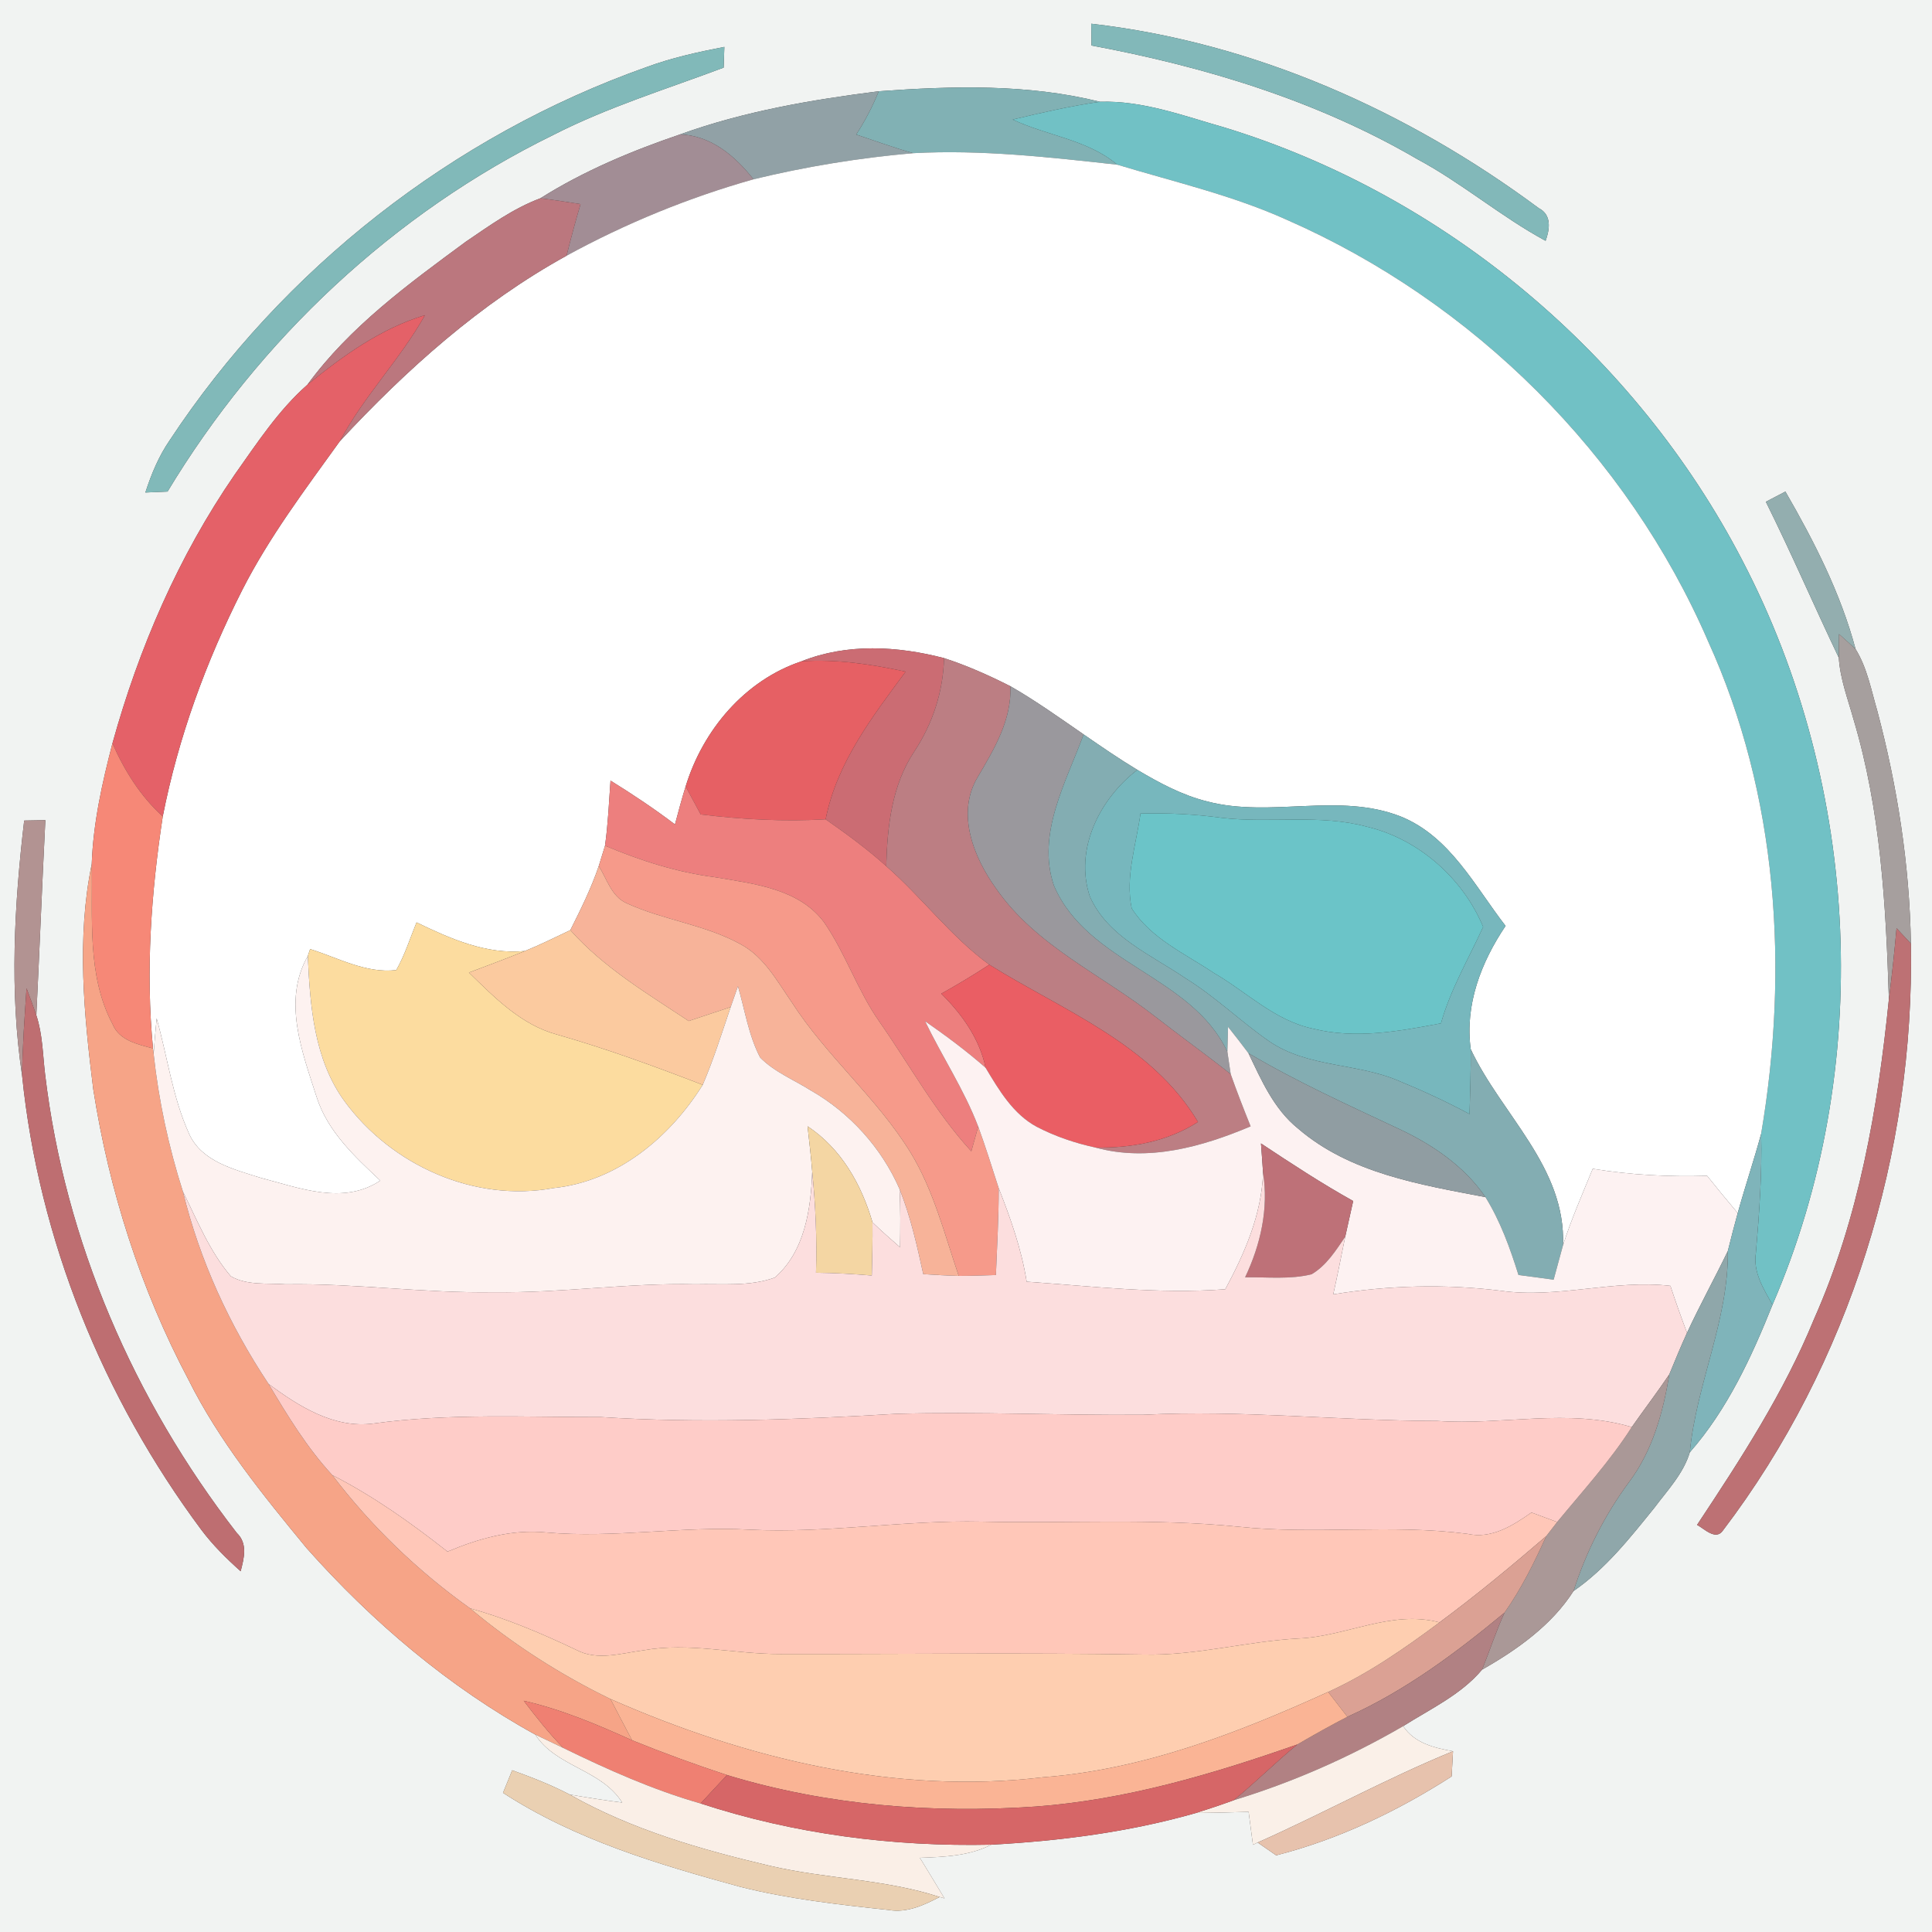 <?xml version="1.0" encoding="UTF-8" ?>
<!DOCTYPE svg PUBLIC "-//W3C//DTD SVG 1.1//EN" "http://www.w3.org/Graphics/SVG/1.1/DTD/svg11.dtd">
<svg width="250pt" height="250pt" viewBox="0 0 250 250" version="1.1" xmlns="http://www.w3.org/2000/svg">
<rect x="0" y="0" width="250" height="250" fill="#333333" stroke="none"/>
<g id="#f1f3f2ff">
<path fill="#f1f3f2" opacity="1.00" d=" M 0.00 0.00 L 250.00 0.00 L 250.00 250.00 L 0.00 250.00 L 0.00 0.00 M 141.21 3.07 C 141.22 3.78 141.23 5.19 141.24 5.89 C 155.92 8.63 170.42 13.02 183.38 20.58 C 189.19 23.69 194.21 28.03 200.00 31.16 C 200.54 29.67 200.81 27.80 199.12 26.94 C 182.20 14.38 162.26 5.48 141.21 3.07 M 83.64 8.69 C 58.60 17.56 36.59 34.79 21.96 56.97 C 20.54 59.03 19.58 61.36 18.81 63.73 C 19.53 63.70 20.96 63.64 21.68 63.61 C 33.53 43.95 50.93 27.58 71.58 17.47 C 78.64 13.86 86.24 11.53 93.64 8.75 C 93.66 8.08 93.71 6.74 93.73 6.07 C 90.32 6.73 86.91 7.48 83.64 8.69 M 113.71 11.81 C 105.00 12.91 96.29 14.40 88.01 17.39 C 81.73 19.53 75.55 22.11 69.92 25.66 C 66.41 26.97 63.34 29.20 60.26 31.29 C 52.86 36.74 45.25 42.29 39.78 49.78 C 36.02 53.09 33.26 57.34 30.38 61.40 C 23.10 71.97 17.97 83.86 14.55 96.19 C 13.22 101.31 12.06 106.50 11.87 111.81 C 9.89 121.43 10.87 131.31 12.07 140.96 C 14.11 154.03 18.18 166.81 24.38 178.52 C 28.36 186.51 34.03 193.47 39.67 200.32 C 48.15 209.87 58.06 218.28 69.26 224.45 C 71.95 228.65 77.82 228.95 80.51 233.25 C 78.23 232.96 75.97 232.60 73.71 232.21 C 71.33 230.96 68.81 229.99 66.28 229.07 C 65.89 230.04 65.49 231.01 65.09 231.99 C 74.42 238.06 85.20 241.26 95.84 244.17 C 102.12 245.74 108.57 246.46 114.99 247.15 C 117.35 247.56 119.55 246.53 121.59 245.47 L 122.22 245.65 C 121.16 243.90 120.11 242.14 119.03 240.40 C 122.17 240.29 125.43 240.17 128.28 238.70 C 137.20 238.22 146.15 237.06 154.76 234.60 C 157.03 234.58 159.30 234.53 161.57 234.45 C 161.75 235.87 161.94 237.29 162.13 238.72 L 162.74 238.42 C 163.34 238.84 164.54 239.67 165.14 240.08 C 173.22 238.01 180.84 234.37 187.84 229.87 C 187.88 229.06 187.97 227.43 188.02 226.61 C 185.58 226.18 183.02 225.56 181.57 223.36 C 185.09 221.13 189.07 219.29 191.78 216.05 C 196.29 213.49 200.79 210.30 203.61 205.88 C 207.78 203.01 210.93 198.99 214.08 195.10 C 215.77 192.84 217.83 190.69 218.66 187.93 C 223.51 182.40 226.65 175.61 229.36 168.84 C 242.56 138.32 240.80 101.92 225.45 72.50 C 211.67 45.97 187.05 25.24 158.43 16.49 C 153.18 15.00 147.88 12.99 142.34 13.17 C 132.99 10.84 123.24 11.12 113.71 11.81 M 228.50 64.93 C 231.81 71.58 234.74 78.41 237.94 85.11 C 238.11 87.86 239.12 90.46 239.85 93.10 C 243.36 104.83 244.04 117.14 244.42 129.31 C 242.99 143.45 240.54 157.63 234.73 170.70 C 230.85 180.19 225.24 188.81 219.60 197.32 C 220.53 197.81 222.02 199.40 222.95 198.04 C 239.37 176.44 247.74 149.17 247.27 122.10 C 247.10 111.93 245.53 101.81 242.92 91.98 C 242.13 89.28 241.61 86.41 240.11 83.99 C 238.18 76.77 234.75 70.05 231.03 63.61 C 230.39 63.94 229.13 64.60 228.50 64.93 M 3.13 106.18 C 1.85 117.11 1.21 128.25 2.86 139.18 C 5.02 160.41 13.34 180.88 26.06 197.97 C 27.54 199.94 29.30 201.68 31.14 203.32 C 31.58 201.62 32.08 199.74 30.64 198.36 C 17.36 181.24 8.40 160.62 5.84 139.04 C 5.53 136.47 5.52 133.84 4.70 131.37 C 5.12 122.96 5.44 114.54 5.87 106.13 C 5.19 106.15 3.81 106.17 3.13 106.18 Z" />
</g>
<g id="#82b8b9ff">
<path fill="#82b8b9" opacity="1.00" d=" M 141.21 3.07 C 162.26 5.48 182.20 14.38 199.12 26.94 C 200.81 27.80 200.54 29.67 200.00 31.16 C 194.21 28.03 189.19 23.69 183.38 20.58 C 170.42 13.02 155.92 8.63 141.24 5.89 C 141.23 5.19 141.22 3.78 141.21 3.07 Z" />
</g>
<g id="#81b9b9ff">
<path fill="#81b9b9" opacity="1.00" d=" M 83.64 8.69 C 86.91 7.48 90.32 6.73 93.73 6.07 C 93.71 6.74 93.66 8.08 93.64 8.75 C 86.24 11.53 78.64 13.86 71.58 17.47 C 50.93 27.58 33.53 43.95 21.68 63.61 C 20.96 63.64 19.53 63.70 18.81 63.73 C 19.58 61.36 20.54 59.03 21.96 56.97 C 36.59 34.79 58.60 17.56 83.64 8.69 Z" />
</g>
<g id="#81b1b4ff">
<path fill="#81b1b4" opacity="1.00" d=" M 113.71 11.81 C 123.24 11.12 132.99 10.84 142.34 13.17 C 138.53 13.71 134.78 14.58 131.04 15.47 C 135.49 17.57 140.72 18.06 144.58 21.31 C 135.81 20.35 127.01 19.34 118.17 19.82 C 115.68 19.12 113.24 18.23 110.79 17.41 C 111.94 15.64 112.92 13.76 113.71 11.81 Z" />
</g>
<g id="#91a1a6ff">
<path fill="#91a1a6" opacity="1.00" d=" M 88.01 17.39 C 96.29 14.40 105.00 12.91 113.71 11.81 C 112.92 13.76 111.94 15.64 110.79 17.41 C 113.24 18.23 115.68 19.12 118.17 19.82 C 111.21 20.42 104.29 21.55 97.50 23.20 C 95.12 20.19 92.04 17.55 88.01 17.39 Z" />
</g>
<g id="#71c1c5ff">
<path fill="#71c1c5" opacity="1.00" d=" M 142.34 13.17 C 147.88 12.99 153.18 15.00 158.43 16.49 C 187.05 25.24 211.67 45.97 225.45 72.50 C 240.80 101.92 242.56 138.32 229.36 168.84 C 228.19 166.78 226.82 164.60 227.21 162.12 C 227.65 156.99 228.02 151.86 227.89 146.71 C 231.52 125.38 230.06 102.85 221.03 82.99 C 210.58 58.83 190.63 39.03 166.55 28.46 C 159.50 25.27 151.95 23.54 144.58 21.31 C 140.72 18.06 135.49 17.57 131.04 15.47 C 134.78 14.58 138.53 13.71 142.34 13.17 Z" />
</g>
<g id="#a28d95ff">
<path fill="#a28d95" opacity="1.00" d=" M 69.92 25.66 C 75.55 22.11 81.73 19.53 88.01 17.39 C 92.04 17.55 95.12 20.19 97.50 23.20 C 89.11 25.57 80.97 28.90 73.31 33.09 C 73.87 30.85 74.47 28.62 75.12 26.41 C 73.39 26.14 71.66 25.86 69.92 25.66 Z" />
</g>
<g id="#ffffffff">
<path fill="#ffffff" opacity="1.00" d=" M 97.50 23.20 C 104.29 21.55 111.21 20.42 118.17 19.82 C 127.01 19.34 135.81 20.35 144.58 21.31 C 151.95 23.54 159.50 25.27 166.55 28.46 C 190.63 39.03 210.58 58.83 221.03 82.99 C 230.06 102.85 231.52 125.38 227.89 146.71 C 226.96 150.15 225.81 153.53 224.86 156.97 C 223.51 155.38 222.20 153.77 220.90 152.15 C 215.95 152.30 210.99 152.04 206.10 151.24 C 204.76 154.51 203.33 157.76 202.25 161.14 C 202.64 151.01 194.28 144.24 190.31 135.76 C 189.53 130.01 191.66 124.51 194.82 119.81 C 190.85 114.69 187.66 108.29 181.34 105.69 C 173.30 102.47 164.46 105.87 156.23 103.71 C 152.99 102.91 150.02 101.31 147.17 99.62 C 144.79 98.18 142.50 96.61 140.22 95.03 C 137.11 92.89 134.03 90.68 130.75 88.80 C 127.97 87.39 125.12 86.12 122.16 85.16 C 116.13 83.59 109.61 83.22 103.72 85.57 C 96.37 88.03 90.95 94.47 88.72 101.77 C 88.21 103.39 87.78 105.04 87.34 106.68 C 84.66 104.65 81.86 102.78 79.00 101.01 C 78.80 103.82 78.68 106.64 78.29 109.43 C 78.09 110.09 77.68 111.40 77.48 112.06 C 76.51 114.93 75.16 117.65 73.80 120.36 C 71.86 121.28 69.92 122.25 67.92 123.06 C 62.94 123.55 58.27 121.47 53.90 119.36 C 53.06 121.43 52.38 123.58 51.28 125.53 C 47.38 126.00 43.75 123.94 40.13 122.81 L 39.83 123.71 C 36.52 129.50 39.11 136.14 40.97 141.95 C 42.39 146.41 45.90 149.66 49.21 152.77 C 44.42 155.97 38.75 153.72 33.73 152.41 C 30.29 151.31 26.06 150.32 24.45 146.67 C 22.32 141.95 21.67 136.74 20.27 131.78 C 20.12 133.31 19.99 134.83 19.88 136.37 L 19.80 135.67 C 18.83 125.66 19.55 115.56 21.06 105.65 C 23.06 95.45 26.66 85.60 31.35 76.34 C 34.84 69.48 39.49 63.33 43.97 57.10 C 52.60 47.81 62.15 39.24 73.31 33.09 C 80.97 28.90 89.11 25.57 97.50 23.20 Z" />
</g>
<g id="#bb777eff">
<path fill="#bb777e" opacity="1.00" d=" M 60.26 31.29 C 63.34 29.20 66.41 26.97 69.92 25.66 C 71.66 25.86 73.39 26.14 75.12 26.41 C 74.47 28.62 73.87 30.85 73.31 33.09 C 62.15 39.24 52.60 47.81 43.97 57.10 C 47.07 51.27 51.77 46.53 54.99 40.78 C 49.26 42.51 44.37 46.05 39.78 49.78 C 45.25 42.29 52.86 36.74 60.26 31.29 Z" />
</g>
<g id="#e46168ff">
<path fill="#e46168" opacity="1.00" d=" M 39.78 49.78 C 44.37 46.05 49.26 42.51 54.99 40.78 C 51.77 46.53 47.07 51.27 43.97 57.10 C 39.49 63.33 34.84 69.48 31.35 76.34 C 26.66 85.60 23.06 95.45 21.06 105.65 C 18.18 103.04 16.11 99.73 14.55 96.19 C 17.97 83.86 23.10 71.97 30.38 61.40 C 33.26 57.34 36.02 53.09 39.78 49.78 Z" />
</g>
<g id="#93aeafff">
<path fill="#93aeaf" opacity="1.00" d=" M 228.50 64.93 C 229.13 64.60 230.39 63.94 231.03 63.61 C 234.75 70.05 238.18 76.77 240.11 83.99 C 239.41 83.33 238.69 82.69 237.97 82.05 C 237.96 82.82 237.94 84.35 237.94 85.11 C 234.74 78.41 231.81 71.58 228.50 64.93 Z" />
</g>
<g id="#a69f9eff">
<path fill="#a69f9e" opacity="1.00" d=" M 237.97 82.05 C 238.69 82.69 239.41 83.33 240.11 83.99 C 241.61 86.41 242.13 89.28 242.92 91.98 C 245.53 101.81 247.10 111.93 247.27 122.10 C 246.65 121.44 246.03 120.77 245.41 120.11 C 245.14 123.18 244.81 126.25 244.42 129.31 C 244.04 117.14 243.36 104.83 239.85 93.10 C 239.12 90.46 238.11 87.86 237.94 85.11 C 237.94 84.35 237.96 82.82 237.97 82.05 Z" />
</g>
<g id="#cb6c73ff">
<path fill="#cb6c73" opacity="1.00" d=" M 103.72 85.57 C 109.61 83.22 116.13 83.59 122.16 85.16 C 122.05 89.49 120.69 93.65 118.30 97.26 C 115.39 101.64 114.82 106.95 114.68 112.08 C 112.22 109.87 109.55 107.91 106.84 106.02 C 108.28 98.69 112.87 92.76 117.19 86.91 C 112.77 85.95 108.26 85.27 103.72 85.57 Z" />
</g>
<g id="#e66064ff">
<path fill="#e66064" opacity="1.00" d=" M 103.72 85.57 C 108.26 85.27 112.77 85.95 117.19 86.91 C 112.87 92.76 108.28 98.69 106.84 106.02 C 101.44 106.33 96.04 106.04 90.67 105.39 C 90.02 104.18 89.37 102.97 88.72 101.77 C 90.95 94.47 96.37 88.03 103.72 85.57 Z" />
</g>
<g id="#bc7e83ff">
<path fill="#bc7e83" opacity="1.00" d=" M 122.16 85.16 C 125.12 86.12 127.97 87.39 130.75 88.80 C 130.91 93.17 128.66 96.90 126.54 100.51 C 123.68 105.22 125.99 110.98 128.94 115.04 C 134.09 122.43 142.56 126.12 149.46 131.53 C 152.70 134.05 156.03 136.44 159.25 138.99 C 160.05 141.26 160.93 143.51 161.83 145.75 C 155.53 148.41 148.56 150.37 141.74 148.49 C 146.38 148.58 151.06 147.72 155.02 145.18 C 148.97 135.06 137.56 130.78 128.02 124.83 C 123.02 121.19 119.32 116.13 114.68 112.08 C 114.82 106.95 115.39 101.64 118.30 97.26 C 120.69 93.65 122.05 89.49 122.16 85.16 Z" />
</g>
<g id="#9a989dff">
<path fill="#9a989d" opacity="1.00" d=" M 130.75 88.80 C 134.03 90.68 137.11 92.89 140.22 95.03 C 137.96 101.21 134.11 107.86 136.37 114.58 C 140.72 124.75 154.15 126.19 158.82 136.09 C 158.93 136.81 159.14 138.26 159.25 138.99 C 156.03 136.44 152.70 134.05 149.46 131.53 C 142.56 126.12 134.09 122.43 128.94 115.04 C 125.99 110.98 123.68 105.22 126.54 100.51 C 128.66 96.90 130.91 93.17 130.75 88.80 Z" />
</g>
<g id="#83adb2ff">
<path fill="#83adb2" opacity="1.00" d=" M 140.22 95.03 C 142.50 96.61 144.79 98.18 147.17 99.62 C 142.30 103.36 139.00 109.88 141.02 115.99 C 143.32 121.22 148.95 123.55 153.41 126.59 C 157.27 128.97 160.52 132.17 164.23 134.74 C 169.24 138.18 175.69 137.53 181.11 139.91 C 184.19 141.18 187.22 142.58 190.16 144.16 C 190.23 141.36 190.34 138.56 190.31 135.76 C 194.28 144.24 202.64 151.01 202.25 161.14 C 201.85 162.62 201.45 164.11 201.04 165.59 C 199.52 165.38 198.00 165.18 196.49 164.98 C 195.40 161.49 194.15 158.03 192.22 154.91 C 189.48 150.90 185.36 148.11 181.02 146.08 C 174.45 142.99 167.81 139.99 161.55 136.28 C 160.69 135.13 159.81 134.00 158.91 132.87 C 158.89 133.68 158.85 135.28 158.82 136.09 C 154.15 126.19 140.72 124.75 136.37 114.58 C 134.11 107.86 137.96 101.21 140.22 95.03 Z" />
</g>
<g id="#f68877ff">
<path fill="#f68877" opacity="1.00" d=" M 11.87 111.81 C 12.06 106.50 13.22 101.31 14.55 96.19 C 16.11 99.73 18.18 103.04 21.06 105.65 C 19.55 115.56 18.83 125.66 19.80 135.67 C 17.83 135.13 15.45 134.66 14.57 132.53 C 11.21 126.19 12.02 118.72 11.87 111.81 Z" />
</g>
<g id="#77b7bdff">
<path fill="#77b7bd" opacity="1.00" d=" M 147.17 99.62 C 150.02 101.31 152.99 102.91 156.23 103.71 C 164.46 105.87 173.30 102.47 181.34 105.69 C 187.66 108.29 190.85 114.69 194.82 119.81 C 191.66 124.51 189.53 130.01 190.31 135.76 C 190.34 138.56 190.23 141.36 190.16 144.16 C 187.22 142.58 184.19 141.18 181.11 139.91 C 175.69 137.53 169.24 138.18 164.23 134.74 C 160.52 132.17 157.27 128.97 153.41 126.59 C 148.95 123.55 143.32 121.22 141.02 115.99 C 139.00 109.88 142.30 103.36 147.17 99.62 M 147.58 105.27 C 147.02 109.32 145.59 113.44 146.44 117.54 C 148.91 121.44 153.35 123.41 157.07 125.90 C 161.32 128.36 164.98 132.10 169.94 133.12 C 175.40 134.48 181.04 133.45 186.46 132.42 C 187.70 128.01 190.03 124.07 191.92 119.94 C 189.33 113.69 183.58 108.57 176.93 106.99 C 170.76 105.30 164.32 106.57 158.04 105.82 C 154.58 105.35 151.08 105.18 147.58 105.27 Z" />
</g>
<g id="#ed7f7eff">
<path fill="#ed7f7e" opacity="1.00" d=" M 79.00 101.01 C 81.86 102.78 84.66 104.65 87.34 106.68 C 87.78 105.04 88.21 103.39 88.72 101.77 C 89.37 102.97 90.02 104.18 90.67 105.39 C 96.04 106.04 101.44 106.33 106.84 106.02 C 109.55 107.91 112.22 109.87 114.68 112.08 C 119.32 116.13 123.02 121.19 128.02 124.83 C 125.99 126.15 123.92 127.40 121.80 128.58 C 124.49 131.25 126.75 134.40 127.54 138.17 C 125.06 135.99 122.41 134.02 119.70 132.14 C 121.91 136.73 124.76 141.00 126.58 145.78 C 126.36 146.58 125.91 148.18 125.69 148.98 C 121.03 143.91 117.73 137.84 113.81 132.23 C 110.96 128.18 109.43 123.38 106.62 119.32 C 103.36 114.98 97.54 114.36 92.58 113.52 C 87.63 112.88 82.87 111.37 78.29 109.43 C 78.68 106.64 78.80 103.82 79.00 101.01 Z" />
</g>
<g id="#6bc4c8ff">
<path fill="#6bc4c8" opacity="1.00" d=" M 147.58 105.27 C 151.08 105.18 154.58 105.35 158.04 105.82 C 164.32 106.57 170.76 105.30 176.93 106.99 C 183.58 108.57 189.33 113.69 191.92 119.94 C 190.03 124.07 187.70 128.01 186.46 132.42 C 181.04 133.45 175.40 134.48 169.94 133.12 C 164.98 132.10 161.32 128.36 157.07 125.90 C 153.35 123.41 148.91 121.44 146.44 117.54 C 145.59 113.44 147.02 109.32 147.58 105.27 Z" />
</g>
<g id="#b29392ff">
<path fill="#b29392" opacity="1.00" d=" M 3.13 106.18 C 3.81 106.17 5.19 106.15 5.87 106.13 C 5.44 114.54 5.12 122.96 4.70 131.37 C 4.30 130.19 3.86 129.04 3.43 127.88 C 3.19 131.64 2.90 135.40 2.86 139.18 C 1.21 128.25 1.85 117.11 3.13 106.18 Z" />
</g>
<g id="#f69a8aff">
<path fill="#f69a8a" opacity="1.00" d=" M 78.29 109.43 C 82.87 111.37 87.63 112.88 92.58 113.52 C 97.54 114.36 103.36 114.98 106.62 119.32 C 109.43 123.38 110.96 128.18 113.81 132.23 C 117.73 137.84 121.03 143.91 125.69 148.98 C 125.91 148.18 126.36 146.58 126.58 145.78 C 127.54 148.40 128.37 151.08 129.23 153.74 C 129.24 157.49 129.02 161.24 128.87 164.99 C 127.26 165.04 125.66 165.10 124.06 165.10 C 122.22 159.70 120.82 154.05 117.82 149.13 C 113.47 142.05 106.92 136.66 102.44 129.67 C 100.55 126.94 98.87 123.81 95.85 122.19 C 91.22 119.63 85.84 119.07 81.07 116.87 C 79.12 116.00 78.53 113.73 77.48 112.06 C 77.68 111.40 78.09 110.09 78.29 109.43 Z" />
</g>
<g id="#f6a487ff">
<path fill="#f6a487" opacity="1.00" d=" M 12.07 140.96 C 10.87 131.31 9.89 121.43 11.87 111.81 C 12.02 118.72 11.21 126.19 14.57 132.53 C 15.45 134.66 17.83 135.13 19.80 135.67 L 19.88 136.37 C 20.53 142.41 21.82 148.40 23.67 154.19 C 25.84 163.09 29.70 171.48 34.76 179.09 C 37.22 183.21 39.73 187.34 43.00 190.88 C 48.03 197.49 54.06 203.29 60.82 208.11 C 66.36 212.76 72.49 216.69 78.99 219.85 C 79.91 221.63 80.85 223.41 81.79 225.19 C 77.25 223.14 72.64 221.19 67.77 220.08 C 69.38 222.19 71.03 224.29 72.90 226.19 C 71.69 225.60 70.47 225.03 69.26 224.45 C 58.06 218.28 48.15 209.87 39.67 200.32 C 34.03 193.47 28.36 186.51 24.38 178.52 C 18.18 166.81 14.11 154.03 12.07 140.96 Z" />
</g>
<g id="#f7b399ff">
<path fill="#f7b399" opacity="1.00" d=" M 73.80 120.36 C 75.16 117.65 76.51 114.93 77.48 112.06 C 78.53 113.73 79.12 116.00 81.07 116.87 C 85.84 119.07 91.22 119.63 95.85 122.19 C 98.87 123.81 100.55 126.94 102.44 129.67 C 106.92 136.66 113.47 142.05 117.82 149.13 C 120.82 154.05 122.22 159.70 124.06 165.10 C 122.52 165.06 121.00 164.97 119.47 164.87 C 118.66 161.15 117.82 157.40 116.40 153.86 C 114.08 148.54 109.97 143.99 104.93 141.11 C 102.73 139.72 100.20 138.72 98.36 136.84 C 96.86 133.97 96.39 130.70 95.49 127.62 C 95.25 128.29 94.78 129.64 94.55 130.31 C 92.74 130.91 90.93 131.51 89.12 132.12 C 83.75 128.56 78.13 125.22 73.80 120.36 Z" />
</g>
<g id="#fcdc9fff">
<path fill="#fcdc9f" opacity="1.00" d=" M 53.90 119.36 C 58.27 121.47 62.94 123.55 67.92 123.06 C 65.53 124.04 63.10 124.94 60.68 125.85 C 64.01 129.09 67.43 132.61 72.07 133.87 C 78.47 135.70 84.72 137.98 90.93 140.38 C 86.68 147.18 79.88 152.87 71.67 153.73 C 61.42 155.64 50.66 150.80 44.58 142.50 C 40.64 137.09 40.12 130.17 39.83 123.71 L 40.13 122.81 C 43.75 123.94 47.38 126.00 51.28 125.53 C 52.38 123.58 53.06 121.43 53.90 119.36 Z" />
</g>
<g id="#fbca9fff">
<path fill="#fbca9f" opacity="1.00" d=" M 67.92 123.06 C 69.92 122.25 71.86 121.28 73.80 120.36 C 78.13 125.22 83.75 128.56 89.12 132.12 C 90.93 131.51 92.74 130.91 94.55 130.31 C 93.40 133.69 92.34 137.10 90.93 140.38 C 84.72 137.98 78.47 135.70 72.07 133.87 C 67.43 132.61 64.01 129.09 60.68 125.85 C 63.10 124.94 65.53 124.04 67.92 123.06 Z" />
</g>
<g id="#bd7174ff">
<path fill="#bd7174" opacity="1.00" d=" M 245.41 120.11 C 246.03 120.77 246.65 121.44 247.27 122.10 C 247.74 149.17 239.37 176.44 222.95 198.04 C 222.02 199.40 220.53 197.81 219.60 197.32 C 225.24 188.81 230.85 180.19 234.73 170.70 C 240.54 157.63 242.99 143.45 244.42 129.31 C 244.81 126.25 245.14 123.18 245.41 120.11 Z" />
</g>
<g id="#fdf2f0ff">
<path fill="#fdf2f0" opacity="1.00" d=" M 40.97 141.95 C 39.11 136.14 36.52 129.50 39.83 123.71 C 40.12 130.17 40.64 137.09 44.58 142.50 C 50.66 150.80 61.42 155.64 71.67 153.73 C 79.88 152.87 86.68 147.18 90.93 140.38 C 92.34 137.10 93.40 133.69 94.55 130.31 C 94.78 129.64 95.25 128.29 95.49 127.62 C 96.39 130.70 96.86 133.97 98.36 136.84 C 100.20 138.72 102.73 139.72 104.93 141.11 C 109.97 143.99 114.08 148.54 116.40 153.86 C 116.54 156.37 116.50 158.89 116.47 161.40 C 115.26 160.34 114.05 159.29 112.90 158.17 C 111.46 153.24 108.86 148.64 104.50 145.74 C 104.71 147.69 104.95 149.63 105.10 151.59 C 104.94 156.45 104.13 161.97 100.25 165.32 C 96.98 166.51 93.41 166.10 90.00 166.19 C 81.31 165.98 72.69 167.34 64.00 167.21 C 54.97 167.37 45.99 166.04 36.96 166.19 C 34.61 166.01 31.98 166.37 29.87 165.15 C 27.13 161.94 25.53 157.94 23.67 154.19 C 21.82 148.40 20.53 142.41 19.88 136.37 C 19.99 134.83 20.12 133.31 20.27 131.78 C 21.67 136.74 22.32 141.95 24.45 146.67 C 26.06 150.32 30.29 151.31 33.73 152.41 C 38.75 153.72 44.42 155.97 49.21 152.77 C 45.90 149.66 42.39 146.41 40.97 141.95 Z" />
</g>
<g id="#ea5e64ff">
<path fill="#ea5e64" opacity="1.00" d=" M 128.02 124.83 C 137.56 130.78 148.97 135.06 155.02 145.18 C 151.06 147.72 146.38 148.58 141.74 148.49 C 139.12 147.92 136.54 147.05 134.16 145.81 C 131.10 144.17 129.27 141.06 127.54 138.17 C 126.75 134.40 124.49 131.25 121.80 128.58 C 123.92 127.40 125.99 126.15 128.02 124.83 Z" />
</g>
<g id="#be6e71ff">
<path fill="#be6e71" opacity="1.00" d=" M 3.43 127.88 C 3.86 129.04 4.30 130.19 4.70 131.37 C 5.52 133.84 5.53 136.47 5.84 139.04 C 8.40 160.62 17.36 181.24 30.64 198.36 C 32.08 199.74 31.58 201.62 31.14 203.32 C 29.30 201.68 27.54 199.94 26.06 197.97 C 13.34 180.88 5.02 160.41 2.86 139.18 C 2.90 135.40 3.19 131.64 3.43 127.88 Z" />
</g>
<g id="#fdf2f2ff">
<path fill="#fdf2f2" opacity="1.00" d=" M 119.70 132.14 C 122.41 134.02 125.06 135.99 127.54 138.17 C 129.27 141.06 131.10 144.17 134.16 145.81 C 136.54 147.05 139.12 147.92 141.74 148.49 C 148.56 150.37 155.53 148.41 161.83 145.75 C 160.93 143.51 160.05 141.26 159.25 138.99 C 159.14 138.26 158.93 136.81 158.82 136.09 C 158.85 135.28 158.89 133.68 158.91 132.87 C 159.81 134.00 160.69 135.13 161.55 136.28 C 163.23 139.79 164.84 143.51 167.95 146.02 C 174.69 151.83 183.77 153.29 192.22 154.91 C 194.15 158.03 195.40 161.49 196.49 164.98 C 198.00 165.18 199.52 165.38 201.04 165.59 C 201.45 164.11 201.85 162.62 202.25 161.14 C 203.33 157.76 204.76 154.51 206.10 151.24 C 210.99 152.04 215.95 152.30 220.90 152.15 C 222.20 153.77 223.51 155.38 224.86 156.97 C 224.41 158.60 223.99 160.24 223.58 161.88 C 221.87 165.43 219.96 168.88 218.30 172.47 C 217.54 170.45 216.82 168.43 216.15 166.39 C 208.78 165.54 201.53 168.08 194.18 167.02 C 186.98 166.13 179.67 166.32 172.52 167.49 C 173.08 165.01 173.56 162.52 174.07 160.03 C 174.42 158.49 174.76 156.95 175.10 155.41 C 171.00 153.13 167.08 150.55 163.17 147.96 C 163.27 149.22 163.35 150.48 163.44 151.74 C 163.26 157.15 161.07 162.14 158.55 166.83 C 149.97 167.48 141.40 166.45 132.85 165.85 C 132.19 161.66 130.77 157.67 129.23 153.74 C 128.37 151.08 127.54 148.40 126.58 145.78 C 124.76 141.00 121.91 136.73 119.70 132.14 Z" />
</g>
<g id="#909da2ff">
<path fill="#909da2" opacity="1.00" d=" M 161.55 136.28 C 167.81 139.99 174.45 142.99 181.02 146.08 C 185.36 148.11 189.48 150.90 192.22 154.91 C 183.77 153.29 174.69 151.83 167.95 146.02 C 164.84 143.51 163.23 139.79 161.55 136.28 Z" />
</g>
<g id="#f4d6a3ff">
<path fill="#f4d6a3" opacity="1.00" d=" M 104.50 145.74 C 108.86 148.64 111.46 153.24 112.90 158.17 C 112.93 160.46 112.86 162.75 112.81 165.05 C 110.41 164.85 108.00 164.72 105.59 164.69 C 105.73 160.32 105.53 155.94 105.10 151.59 C 104.95 149.63 104.71 147.69 104.50 145.74 Z" />
</g>
<g id="#7fb4baff">
<path fill="#7fb4ba" opacity="1.00" d=" M 224.86 156.97 C 225.81 153.53 226.96 150.15 227.89 146.71 C 228.02 151.86 227.65 156.99 227.21 162.12 C 226.82 164.60 228.19 166.78 229.36 168.84 C 226.65 175.61 223.51 182.40 218.66 187.93 C 219.50 179.07 223.68 170.86 223.58 161.88 C 223.99 160.24 224.41 158.60 224.86 156.97 Z" />
</g>
<g id="#be7178ff">
<path fill="#be7178" opacity="1.00" d=" M 163.17 147.96 C 167.08 150.55 171.00 153.13 175.10 155.41 C 174.76 156.95 174.42 158.49 174.07 160.03 C 172.85 161.82 171.64 163.76 169.72 164.89 C 166.92 165.58 163.98 165.24 161.12 165.28 C 163.12 161.06 164.18 156.41 163.44 151.74 C 163.35 150.48 163.27 149.22 163.17 147.96 Z" />
</g>
<g id="#fcdedeff">
<path fill="#fcdede" opacity="1.00" d=" M 100.25 165.32 C 104.13 161.97 104.94 156.45 105.10 151.59 C 105.53 155.94 105.73 160.32 105.59 164.69 C 108.00 164.72 110.41 164.85 112.81 165.05 C 112.86 162.75 112.93 160.46 112.90 158.17 C 114.05 159.29 115.26 160.34 116.47 161.40 C 116.50 158.89 116.54 156.37 116.40 153.86 C 117.82 157.40 118.66 161.15 119.47 164.87 C 121.00 164.97 122.52 165.06 124.06 165.10 C 125.66 165.10 127.26 165.04 128.87 164.99 C 129.02 161.24 129.24 157.49 129.23 153.74 C 130.77 157.67 132.19 161.66 132.85 165.85 C 141.40 166.45 149.97 167.48 158.55 166.83 C 161.07 162.14 163.26 157.15 163.44 151.74 C 164.18 156.41 163.12 161.06 161.12 165.28 C 163.98 165.24 166.92 165.58 169.72 164.89 C 171.64 163.76 172.85 161.82 174.07 160.03 C 173.56 162.52 173.08 165.01 172.52 167.49 C 179.67 166.32 186.98 166.13 194.18 167.02 C 201.53 168.08 208.78 165.54 216.15 166.39 C 216.82 168.43 217.54 170.45 218.30 172.47 C 217.49 174.24 216.75 176.04 216.01 177.84 C 214.45 180.16 212.75 182.38 211.15 184.67 C 202.93 182.20 194.37 184.46 185.98 183.87 C 173.31 183.85 160.68 182.42 148.01 183.07 C 137.34 183.17 126.66 182.65 115.98 182.95 C 103.27 183.70 90.52 184.19 77.80 183.37 C 67.98 183.39 58.11 182.86 48.34 184.20 C 43.24 184.89 38.67 181.98 34.76 179.09 C 29.70 171.48 25.84 163.09 23.67 154.19 C 25.53 157.94 27.13 161.94 29.87 165.15 C 31.98 166.37 34.61 166.01 36.96 166.19 C 45.99 166.04 54.97 167.37 64.00 167.21 C 72.69 167.34 81.31 165.98 90.00 166.19 C 93.41 166.10 96.98 166.51 100.25 165.32 Z" />
</g>
<g id="#8fa7aaff">
<path fill="#8fa7aa" opacity="1.00" d=" M 223.58 161.88 C 223.68 170.86 219.50 179.07 218.66 187.93 C 217.83 190.69 215.77 192.84 214.08 195.10 C 210.93 198.99 207.78 203.01 203.61 205.88 C 205.24 200.82 207.63 196.07 210.79 191.79 C 213.84 187.72 215.20 182.78 216.01 177.84 C 216.75 176.04 217.49 174.24 218.30 172.47 C 219.96 168.88 221.87 165.43 223.58 161.88 Z" />
</g>
<g id="#aa9897ff">
<path fill="#aa9897" opacity="1.00" d=" M 211.15 184.67 C 212.75 182.38 214.45 180.16 216.01 177.84 C 215.20 182.78 213.84 187.72 210.79 191.79 C 207.63 196.07 205.24 200.82 203.61 205.88 C 200.79 210.30 196.29 213.49 191.78 216.05 C 192.77 213.60 193.59 211.07 194.69 208.67 C 196.86 205.59 198.53 202.21 200.08 198.78 C 200.43 198.33 201.14 197.41 201.50 196.95 C 204.81 192.93 208.34 189.07 211.15 184.67 Z" />
</g>
<g id="#feccc8ff">
<path fill="#feccc8" opacity="1.00" d=" M 34.76 179.09 C 38.67 181.98 43.24 184.89 48.34 184.20 C 58.11 182.86 67.98 183.39 77.80 183.37 C 90.52 184.19 103.27 183.70 115.98 182.95 C 126.66 182.65 137.34 183.17 148.01 183.07 C 160.68 182.42 173.31 183.85 185.98 183.87 C 194.37 184.46 202.93 182.20 211.15 184.67 C 208.34 189.07 204.81 192.93 201.50 196.95 C 200.39 196.54 199.28 196.12 198.17 195.72 C 195.74 197.42 193.00 199.18 189.88 198.48 C 180.05 197.20 170.13 198.60 160.29 197.56 C 149.22 196.43 138.10 197.16 127.00 196.90 C 116.98 196.68 107.03 198.44 97.00 197.94 C 88.21 197.45 79.46 199.08 70.68 198.30 C 66.26 197.86 61.94 199.08 57.91 200.78 C 53.22 197.08 48.33 193.61 43.00 190.88 C 39.73 187.34 37.22 183.21 34.76 179.09 Z" />
</g>
<g id="#ffc7b8ff">
<path fill="#ffc7b8" opacity="1.00" d=" M 43.00 190.88 C 48.33 193.61 53.22 197.08 57.91 200.78 C 61.94 199.08 66.26 197.86 70.68 198.30 C 79.46 199.08 88.21 197.45 97.00 197.94 C 107.03 198.44 116.98 196.68 127.00 196.90 C 138.10 197.16 149.22 196.43 160.29 197.56 C 170.13 198.60 180.05 197.20 189.88 198.48 C 193.00 199.18 195.74 197.42 198.17 195.72 C 199.28 196.12 200.39 196.54 201.50 196.95 C 201.14 197.41 200.43 198.33 200.08 198.78 C 195.59 202.64 191.03 206.42 186.27 209.94 C 180.02 208.28 174.19 211.77 168.02 212.02 C 161.31 212.39 154.74 214.26 147.99 214.10 C 132.33 213.85 116.66 214.05 100.99 214.03 C 95.08 214.05 89.17 212.49 83.27 213.55 C 80.40 213.92 77.30 214.95 74.56 213.49 C 70.11 211.37 65.57 209.45 60.82 208.11 C 54.06 203.29 48.03 197.49 43.00 190.88 Z" />
</g>
<g id="#dba194ff">
<path fill="#dba194" opacity="1.00" d=" M 186.27 209.94 C 191.03 206.42 195.59 202.64 200.08 198.78 C 198.53 202.21 196.86 205.59 194.69 208.67 C 188.42 213.87 181.83 218.80 174.35 222.15 C 173.52 221.08 172.69 220.01 171.86 218.94 C 177.04 216.58 181.73 213.32 186.27 209.94 Z" />
</g>
<g id="#feceb0ff">
<path fill="#feceb0" opacity="1.00" d=" M 60.82 208.11 C 65.57 209.45 70.11 211.37 74.56 213.49 C 77.30 214.95 80.40 213.92 83.27 213.55 C 89.17 212.49 95.08 214.05 100.99 214.03 C 116.66 214.05 132.33 213.85 147.99 214.10 C 154.74 214.26 161.31 212.39 168.02 212.02 C 174.19 211.77 180.02 208.28 186.27 209.94 C 181.73 213.32 177.04 216.58 171.86 218.94 C 160.17 224.25 147.95 228.99 135.03 229.97 C 115.83 232.28 96.49 227.57 78.99 219.85 C 72.49 216.69 66.36 212.76 60.82 208.11 Z" />
</g>
<g id="#b18183ff">
<path fill="#b18183" opacity="1.00" d=" M 174.35 222.15 C 181.83 218.80 188.42 213.87 194.69 208.67 C 193.59 211.07 192.77 213.60 191.78 216.05 C 189.07 219.29 185.09 221.13 181.57 223.36 C 174.65 227.38 167.30 230.62 159.64 232.95 C 162.47 230.64 165.05 228.04 167.88 225.73 C 170.01 224.49 172.16 223.28 174.35 222.15 Z" />
</g>
<g id="#fab495ff">
<path fill="#fab495" opacity="1.00" d=" M 135.03 229.97 C 147.95 228.99 160.17 224.25 171.86 218.94 C 172.69 220.01 173.52 221.08 174.35 222.15 C 172.16 223.28 170.01 224.49 167.88 225.73 C 156.90 229.58 145.63 232.92 133.97 233.77 C 120.58 234.69 106.94 233.61 94.08 229.69 C 89.93 228.33 85.83 226.83 81.79 225.19 C 80.85 223.41 79.91 221.63 78.99 219.85 C 96.49 227.57 115.83 232.28 135.03 229.97 Z" />
</g>
<g id="#ef8072ff">
<path fill="#ef8072" opacity="1.00" d=" M 67.77 220.08 C 72.64 221.19 77.25 223.14 81.79 225.19 C 85.83 226.83 89.93 228.33 94.08 229.69 C 92.93 230.91 91.79 232.14 90.66 233.37 C 84.50 231.61 78.64 228.99 72.90 226.19 C 71.03 224.29 69.38 222.19 67.77 220.08 Z" />
</g>
<g id="#faf0e8ff">
<path fill="#faf0e8" opacity="1.00" d=" M 159.64 232.95 C 167.30 230.62 174.65 227.38 181.57 223.36 C 183.02 225.56 185.58 226.18 188.02 226.61 C 179.40 230.13 171.24 234.65 162.74 238.42 L 162.13 238.72 C 161.94 237.29 161.75 235.87 161.57 234.45 C 159.30 234.53 157.03 234.58 154.76 234.60 C 156.39 234.09 158.02 233.54 159.64 232.95 Z" />
</g>
<g id="#faefe7ff">
<path fill="#faefe7" opacity="1.00" d=" M 69.26 224.45 C 70.47 225.03 71.69 225.60 72.90 226.19 C 78.64 228.99 84.50 231.61 90.66 233.37 C 102.78 237.33 115.55 238.98 128.28 238.70 C 125.43 240.17 122.17 240.29 119.03 240.40 C 120.11 242.14 121.16 243.90 122.22 245.65 L 121.59 245.47 C 114.46 243.14 106.87 243.14 99.61 241.43 C 90.68 239.33 81.74 236.76 73.71 232.21 C 75.97 232.60 78.23 232.96 80.51 233.25 C 77.82 228.95 71.95 228.65 69.26 224.45 Z" />
</g>
<g id="#d66667ff">
<path fill="#d66667" opacity="1.00" d=" M 133.97 233.77 C 145.63 232.92 156.90 229.58 167.88 225.73 C 165.05 228.04 162.47 230.64 159.64 232.95 C 158.02 233.54 156.39 234.09 154.76 234.60 C 146.15 237.06 137.20 238.22 128.28 238.70 C 115.55 238.98 102.78 237.33 90.66 233.37 C 91.79 232.14 92.93 230.91 94.08 229.69 C 106.94 233.61 120.58 234.69 133.97 233.77 Z" />
</g>
<g id="#e7c2adff">
<path fill="#e7c2ad" opacity="1.00" d=" M 162.74 238.42 C 171.24 234.65 179.40 230.13 188.02 226.61 C 187.97 227.43 187.88 229.06 187.84 229.87 C 180.84 234.37 173.22 238.01 165.14 240.08 C 164.54 239.67 163.34 238.84 162.74 238.42 Z" />
</g>
<g id="#ead0b2ff">
<path fill="#ead0b2" opacity="1.00" d=" M 66.28 229.07 C 68.81 229.99 71.33 230.96 73.71 232.21 C 81.74 236.76 90.68 239.33 99.61 241.43 C 106.87 243.14 114.46 243.14 121.59 245.47 C 119.55 246.53 117.35 247.56 114.99 247.15 C 108.57 246.46 102.12 245.74 95.84 244.17 C 85.20 241.26 74.42 238.06 65.09 231.99 C 65.49 231.01 65.89 230.04 66.28 229.07 Z" />
</g>
</svg>
